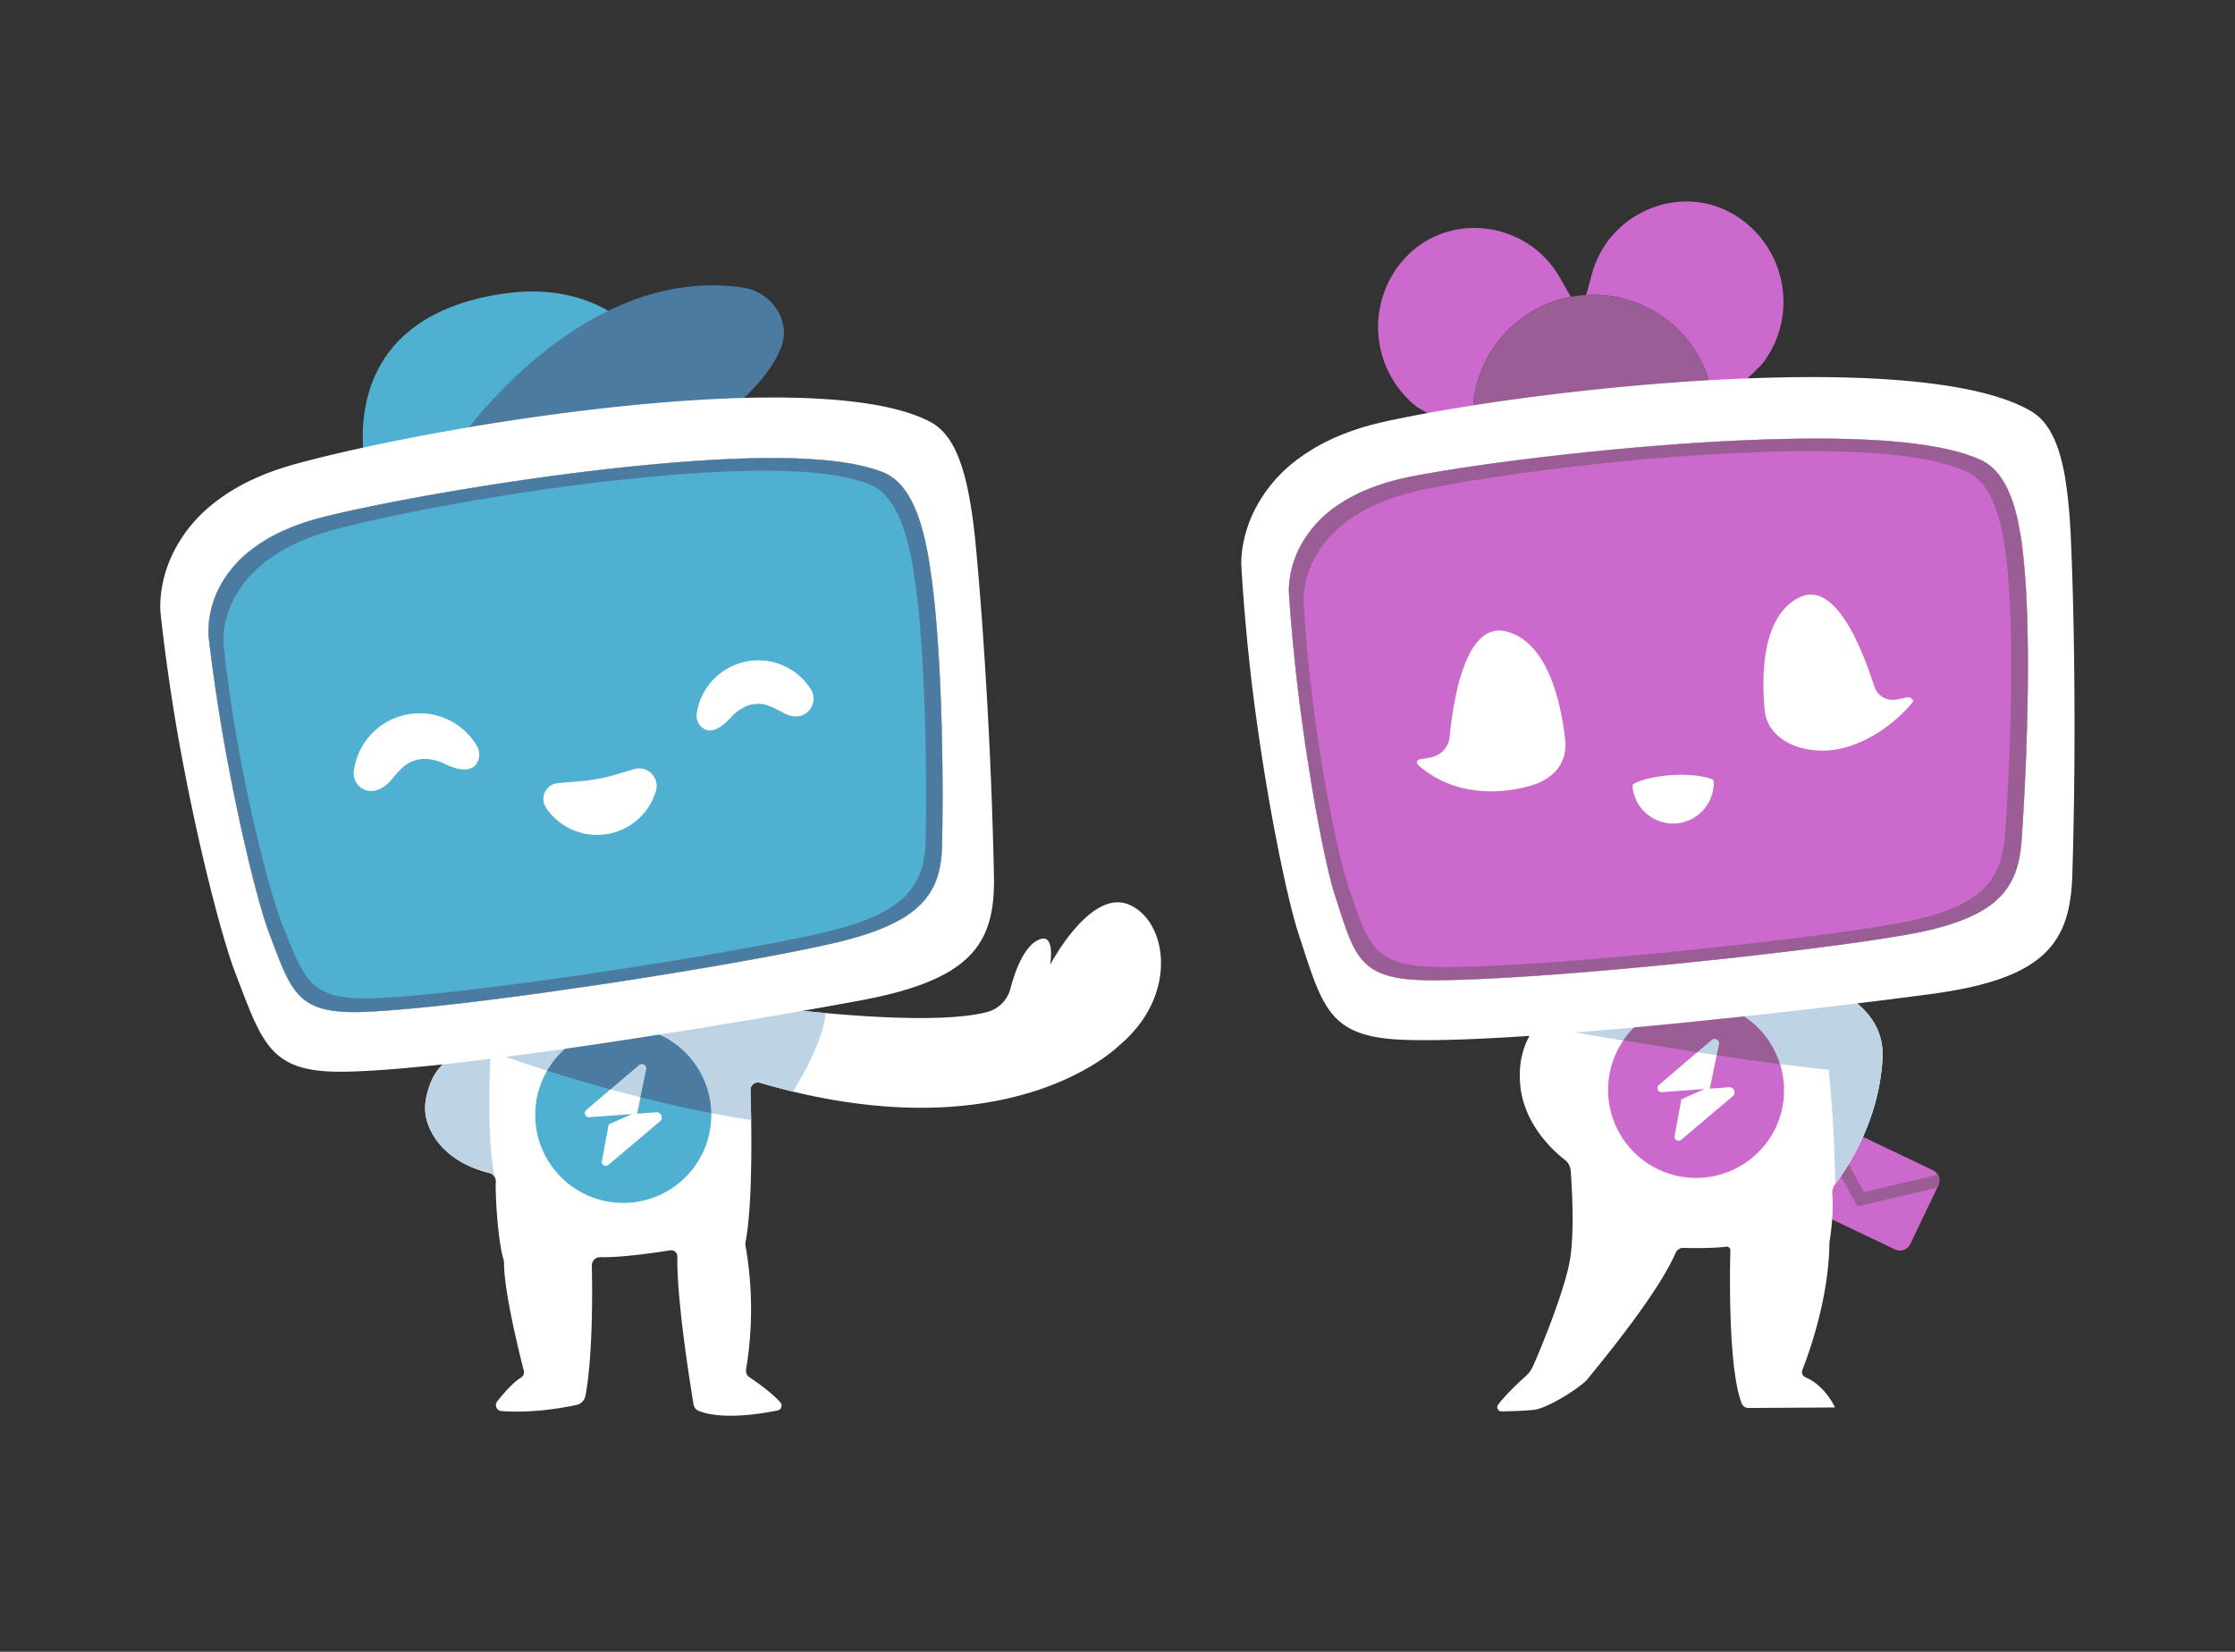 <svg id="Layer_1" data-name="Layer 1" xmlns="http://www.w3.org/2000/svg" viewBox="0 0 1353 1000"><rect x="0" y="0" width="1353" height="1000" fill="#333333" stroke="none"/><defs><style>.cls-1{fill:#fff;}.cls-2{fill:#bed4e4;}.cls-3{fill:#50b0d1;}.cls-4{fill:#4c7ba2;}.cls-5{fill:#cc69cc;}.cls-6{fill:#9b5d95;}</style></defs><path class="cls-1" d="M677.87,632.61s-60,61.35-197.79,28.25q-9.75-2.34-20-5.34a4.52,4.52,0,0,0-5.77,4.47c.15,4.34.31,10.7.43,18.14.32,22.6.09,55.37-3.37,73.56a7.29,7.29,0,0,0,0,2.83,221.11,221.11,0,0,1,.29,74.46,4.84,4.84,0,0,0,2.07,4.86c4.44,2.95,13.43,9.25,18.6,15.1a3,3,0,0,1-1.69,5c-9.86,2-33.5,5.86-47.69.22a5.16,5.16,0,0,1-3.12-4c-2.05-12.38-10.28-63.88-9.78-89.43a3.72,3.72,0,0,0-4.3-3.77c-9.17,1.45-30.18,4.51-42.21,4.12a5.09,5.09,0,0,0-5.29,5.23c.44,14.77.6,55.32-3.84,78.7a7,7,0,0,1-5.46,5.57c-8.28,1.78-26.84,5.08-45.4,3.68a3.61,3.61,0,0,1-2.56-5.84c3.73-4.73,9.53-11.45,14.41-14.42a3.88,3.88,0,0,0,1.67-4.29c-2.79-10.83-11.86-47.49-11.95-64.83a10.12,10.12,0,0,0-.53-3.23c-1.52-4.5-4.11-21.87-4.55-43.29,0-.92.08-1.86.13-2.8a5.32,5.32,0,0,0-.68-2.88,5.16,5.16,0,0,0-3.34-2.56c-8.9-2.13-29.11-9-36.88-29A29.45,29.45,0,0,1,258,664.55c1.79-8.88,6.63-22.16,19.71-25.21,4.35-1,9.6-3.6,15.19-7,.77-.47,1.55-1,2.32-1.47l2.36-1.54c19.17-12.81,40.28-32.81,41.73-32.81,2,0,73.63,8.7,73.63,8.7l39.5,2.67s20.79,3,47.41,5.44c33,3,75,5.11,97.46-.56a19.82,19.82,0,0,0,14.37-14.22c2.73-10.48,8.56-27.11,18.49-30.15,8.47-2.29,5.68,14.8,5.54,15.69.79-1.48,24.65-46.15,47.69-36.45C706.78,557.49,713.68,602.48,677.87,632.61Z"/><path class="cls-2" d="M499.8,613.31c-1.47,18.83-19.72,47.55-19.72,47.55q-9.75-2.34-20-5.34a4.52,4.52,0,0,0-5.77,4.47c.15,4.34.31,10.7.43,18.14v0c-81.37-12.74-157.62-41.52-157.62-41.52v0c-.87,15.88-2.31,53.91,2.38,76.08a5.16,5.16,0,0,0-3.34-2.56c-8.9-2.13-29.11-9-36.88-29A29.45,29.45,0,0,1,258,664.55c1.79-8.88,6.63-22.16,19.71-25.21,4.35-1,9.6-3.6,15.19-7,.77-.47,1.55-1,2.32-1.47s1.57-1,2.36-1.54c19.17-12.81,40.28-32.81,41.73-32.81,2,0,73.63,8.7,73.63,8.7l39.5,2.67S473.18,610.88,499.8,613.31Z"/><path class="cls-3" d="M428.74,661.26c.3,1.15.57,2.31.81,3.49C429.31,663.57,429.05,662.4,428.74,661.26Zm-.41-1.47a53.73,53.73,0,0,0-2-5.51A54.6,54.6,0,0,1,428.33,659.79Z"/><path class="cls-3" d="M430.52,673.89q0-1.33-.12-2.7c-.06-.9-.15-1.81-.27-2.71l-.15-1.19s0,0,0,0c-.11-.83-.26-1.65-.41-2.47v0c-.24-1.18-.51-2.34-.81-3.49-.13-.5-.27-1-.41-1.47a54.6,54.6,0,0,0-2-5.51,53.33,53.33,0,0,0-3.88-7.47c-.21-.34-.43-.68-.65-1-.43-.66-.88-1.31-1.35-2-.23-.33-.47-.64-.7-1a53.08,53.08,0,0,0-10.91-10.78l-.84-.61c-.36-.26-.73-.5-1.09-.75l-.52-.35c-.56-.36-1.13-.73-1.71-1.08-1.41-.85-2.88-1.64-4.37-2.36l-1.07-.49c-.4-.19-.8-.36-1.21-.54s-.69-.29-1.06-.43c-1.53-.61-3.08-1.16-4.68-1.62-.39-.12-.79-.24-1.19-.34-.81-.22-1.62-.42-2.44-.6l-1.23-.26-1.23-.22c-.42-.07-.83-.14-1.25-.19s-.84-.12-1.26-.17a54.79,54.79,0,0,0-10.27-.25c-1.21.09-2.4.21-3.58.38l-.87.13-1.17.19-1.67.33c-.4.09-.8.17-1.19.27l-.52.13c-.36.08-.71.17-1.06.27-1.12.3-2.22.64-3.3,1-.51.17-1,.35-1.52.55s-.87.32-1.29.5-.57.22-.86.35-.86.38-1.28.57-1.12.52-1.66.79-1.11.56-1.65.86-1.07.6-1.6.91-1.05.63-1.57,1-1,.66-1.51,1-1,.7-1.5,1.06-1,.73-1.45,1.12-.95.75-1.4,1.15l-1.23,1.08a2.53,2.53,0,0,0-.26.23l-1.21,1.14c-.36.35-.72.72-1.07,1.09a2.46,2.46,0,0,0-.28.28c-.4.41-.79.84-1.16,1.25l-.95,1.09-.43.51c-1.07,1.3-2.09,2.65-3,4.05a.18.18,0,0,0-.07.1c-.67,1-1.31,2-1.9,3a.1.1,0,0,0,0,0c-.3.52-.6,1.05-.89,1.59-.19.34-.36.68-.53,1-.66,1.28-1.27,2.6-1.81,3.94a53.29,53.29,0,1,0,102.58,19Zm-31.08,5.05-1.93,1.63-8.61,7.29-2.38,2-18.18,15.37a2.43,2.43,0,0,1-4-2.29L368,683.33l.48-2.58,2-.88,11-4.9,1-.47-25.81,1.86a2.44,2.44,0,0,1-2.09-4,3.4,3.4,0,0,1,.32-.34l5.48-4.68L363.1,665l2.84-2.43h0l3.57-3.06,4.33-3.69,12.95-11a2.67,2.67,0,0,1,3.64.1,2.5,2.5,0,0,1,.61.86h0a2.65,2.65,0,0,1,.17,1.67l-2.7,13-.55,2.7-.24,1.14-.46,2.27-.6,2.93-1,4.75,11.48-.83A3.12,3.12,0,0,1,399.44,678.94Z"/><path class="cls-4" d="M329.74,650.91c.18-.35.35-.69.54-1-.19.34-.36.68-.53,1Z"/><path class="cls-4" d="M391.05,645.76a2.6,2.6,0,0,0-.61-.86A2.5,2.5,0,0,1,391.05,645.76Z"/><path class="cls-4" d="M391.06,645.77a2.65,2.65,0,0,1,.17,1.67l-2.7,13,2.69-13A2.74,2.74,0,0,0,391.06,645.77Z"/><path class="cls-4" d="M391.23,647.44a2.65,2.65,0,0,0-.17-1.67h0a2.5,2.5,0,0,0-.61-.86,2.67,2.67,0,0,0-3.64-.1l-12.95,11-4.33,3.69c-14.45-3.94-27.45-7.86-38.31-11.29.59-1,1.23-2,1.9-3a.18.18,0,0,1,.07-.1c.94-1.4,2-2.75,3-4.05l.43-.51.95-1.09c.37-.41.76-.84,1.16-1.25a2.46,2.46,0,0,1,.28-.28c.35-.37.71-.74,1.07-1.09l1.21-1.14a2.53,2.53,0,0,1,.26-.23l1.23-1.08c.45-.4.93-.78,1.4-1.15s1-.75,1.45-1.12,1-.71,1.5-1.06,1-.69,1.51-1,1-.65,1.57-1,1-.61,1.6-.91,1.09-.58,1.65-.86,1.1-.54,1.66-.79.85-.39,1.28-.57.57-.24.86-.35.87-.35,1.29-.5,1-.38,1.52-.55c1.08-.36,2.18-.7,3.3-1,.35-.1.7-.19,1.06-.27l.52-.13c.39-.1.79-.18,1.19-.27l1.67-.33,1.17-.19.87-.13c1.18-.17,2.37-.29,3.58-.38a54.79,54.79,0,0,1,10.27.25c.42,0,.83.1,1.26.17s.83.12,1.25.19l1.23.22,1.23.26c.82.18,1.63.38,2.44.6.4.1.8.22,1.19.34,1.6.46,3.15,1,4.68,1.62.37.14.72.28,1.06.43s.81.35,1.21.54l1.07.49c1.49.72,3,1.51,4.37,2.36.58.35,1.15.72,1.71,1.08l.52.35c.36.25.73.49,1.09.75l.84.61a53.08,53.08,0,0,1,10.91,10.78c.23.31.47.62.7,1,.47.65.92,1.3,1.35,2,.22.33.44.67.65,1a53.33,53.33,0,0,1,3.88,7.47,54.6,54.6,0,0,1,2,5.51c.14.48.28,1,.41,1.47.3,1.15.57,2.31.81,3.49v0c.15.82.3,1.64.41,2.47,0,0,0,0,0,0l.15,1.19c.12.9.21,1.81.27,2.71s.11,1.81.12,2.7c-14.84-2.89-29.25-6.17-42.78-9.57l.24-1.14.55-2.7Z"/><path class="cls-3" d="M287.07,273.77l38.46,6.35c-35.88,6.61-75.19,10.74-103.73,5.27,0,0-23.3-91.11,81.25-107.37,28.63-4.45,50.38,1.14,66.8,11.08C318,220.88,287.07,273.77,287.07,273.77Z"/><path class="cls-4" d="M421.58,263.92l-90.94,18.32-16.24-4.31-37.49-10s34.48-50.72,88-78.13c24.66-12.61,53.35-20.27,84.58-15.76,17.29,2.49,29.07,19.41,23.8,35.06C464,236.74,421.58,263.92,421.58,263.92Z"/><g id="Forma_1" data-name="Forma 1"><path class="cls-1" d="M583.55,286.79c-.24-.88-.5-1.74-.75-2.59s-.53-1.67-.8-2.47q-.79-2.42-1.66-4.59c-4.6-11.6-10.43-18.31-17.68-22-25.2-12.95-72-16.12-125.38-13.79-19.33.85-39.5,2.42-59.82,4.5-14,1.44-28.12,3.13-42.06,5-57.73,7.75-112.72,18.63-149.13,28.09-2.71.7-5.32,1.4-7.81,2.09-2.77.76-5.44,1.56-8,2.4s-5.08,1.72-7.49,2.62c-4.81,1.83-9.27,3.8-13.41,5.86a113.81,113.81,0,0,0-21.16,13.56,86.83,86.83,0,0,0-24,30.1c-9.32,19.57-7.18,36.12-7.13,36.32,0,0,4.45,43.43,13.91,92.12,4.38,23.06,9.69,47.32,15,68.82.3,1.2.59,2.39.89,3.57,2.8,11.17,5.58,21.53,8.17,30.46,1.31,4.47,2.56,8.58,3.76,12.28q.9,2.76,1.74,5.21c.57,1.62,1.12,3.13,1.65,4.51C157,627,162.13,644.64,192.89,648.18h0c1.23.14,2.49.25,3.81.35s2.7.17,4.12.22c.7,0,1.43,0,2.16.06,2.2,0,4.5,0,6.91,0,13.27-.29,30.13-1.55,49.19-3.49h0c34.42-3.5,76.08-9.2,116.92-15.4,9.51-1.45,19-2.92,28.31-4.4l4.8-.77L414,624l1.3-.2,10.67-1.72h0l14.17-2.32,3.06-.51q8.64-1.44,16.87-2.83l6.23-1.07c3.3-.55,6.53-1.11,9.69-1.66l8.5-1.48,12-2.1c8.73-1.56,16.62-3,23.45-4.25,8.48-1.56,16.12-3.26,23-5.12,1.72-.46,3.39-.94,5-1.42s3.21-1,4.75-1.5c3.07-1,6-2.06,8.7-3.17,10.9-4.41,19.08-9.56,25.12-15.61,12.08-12.09,15.59-27.79,15.19-48.47-1.45-75.25-6.63-155.44-11.17-202-1.13-11.64-2.54-21.59-4.24-30.08C585.47,294.21,584.54,290.34,583.55,286.79ZM563,343.66c6.09,38.09,8.42,107.08,7.34,166.36-.2,16.3-3.49,28.52-14,38.47-5.24,5-12.29,9.35-21.73,13.3-2.36,1-4.88,2-7.55,2.89-1.35.46-2.71.92-4.14,1.37l-2.15.68c-.74.23-1.48.44-2.23.66-6,1.76-12.7,3.42-20.15,5-59.26,13.1-215,37.57-277.48,40.2-41.31,1.7-44.24-11.56-57.93-47.47-.43-1.13-.87-2.35-1.32-3.67s-.92-2.73-1.39-4.24-1-3.08-1.47-4.75c-.12-.42-.25-.84-.37-1.27s-.26-.86-.38-1.29l-.77-2.69c-2.05-7.29-4.24-15.76-6.46-24.92-4.43-18.33-8.95-39.49-12.72-59.63-7.68-40.26-11.73-76.34-11.71-76.34,0-.23-1.92-14,6-29.94A68.48,68.48,0,0,1,153.23,332a97.14,97.14,0,0,1,18.53-10.8q5.44-2.46,11.8-4.63c2.13-.72,4.33-1.41,6.62-2.07l1.73-.49,1.77-.48c1.19-.32,2.4-.62,3.62-.92,39.06-9.5,109.34-21.94,176-29.27,66.69-7.18,129.62-9.75,160.88,2.42,6.57,2.58,12.25,7.54,17.13,16.56.61,1.13,1.21,2.32,1.8,3.59.29.63.58,1.27.86,1.94a1.12,1.12,0,0,0,.11.25l.1.25.21.51c.15.34.28.69.42,1,.55,1.4,1.1,2.87,1.62,4.41l.39,1.18c.06.2.13.4.19.6s.14.4.19.6c.13.42.26.82.38,1.24s.25.84.38,1.26A183.17,183.17,0,0,1,563,343.66Z"/><path class="cls-1" d="M563,343.66c6.09,38.09,8.42,107.08,7.34,166.36-.2,16.3-3.49,28.52-14,38.47-5.24,5-12.29,9.35-21.73,13.3-2.36,1-4.88,2-7.55,2.89-1.35.46-2.71.92-4.14,1.37l-2.15.68c-.74.23-1.48.44-2.23.66-6,1.76-12.7,3.42-20.15,5-59.26,13.1-215,37.57-277.48,40.2-41.31,1.7-44.24-11.56-57.93-47.47-.43-1.13-.87-2.35-1.32-3.67s-.92-2.73-1.39-4.24-1-3.08-1.47-4.75c-.12-.42-.25-.84-.37-1.27s-.26-.86-.38-1.29l-.77-2.69c-2.05-7.29-4.24-15.76-6.46-24.92-4.43-18.33-8.95-39.49-12.72-59.63-7.68-40.26-11.73-76.34-11.71-76.34,0-.23-1.92-14,6-29.94A68.48,68.48,0,0,1,153.23,332a97.14,97.14,0,0,1,18.53-10.8q5.44-2.46,11.8-4.63c2.13-.72,4.33-1.41,6.62-2.07l1.73-.49,1.77-.48c1.19-.32,2.4-.62,3.62-.92,39.06-9.5,109.34-21.94,176-29.27,66.69-7.18,129.62-9.75,160.88,2.42,6.57,2.58,12.25,7.54,17.13,16.56.61,1.13,1.21,2.32,1.8,3.59.29.63.58,1.27.86,1.94a1.12,1.12,0,0,0,.11.25l.1.25.21.51c.15.34.28.69.42,1,.55,1.4,1.1,2.87,1.62,4.41l.39,1.18c.06.2.13.4.19.6s.14.4.19.6c.13.42.26.82.38,1.24s.25.84.38,1.26A183.17,183.17,0,0,1,563,343.66Z"/></g><g id="Forma_1_copiar" data-name="Forma 1 copiar"><path class="cls-4" d="M563,343.66c6.09,38.09,8.42,107.08,7.34,166.36-.2,16.3-3.49,28.52-14,38.47-5.24,5-12.29,9.35-21.73,13.3-2.36,1-4.88,2-7.55,2.89-1.35.46-2.71.92-4.14,1.37l-2.15.68c-.74.23-1.48.44-2.23.66-6,1.76-12.7,3.42-20.15,5-59.26,13.1-215,37.57-277.48,40.2-41.31,1.7-44.24-11.56-57.93-47.47-.43-1.13-.87-2.35-1.32-3.67s-.92-2.73-1.39-4.24-1-3.08-1.47-4.75c-.12-.42-.25-.84-.37-1.27s-.26-.86-.38-1.29l-.77-2.69c-2.05-7.29-4.24-15.76-6.46-24.92-4.43-18.33-8.95-39.49-12.72-59.63-7.68-40.26-11.73-76.34-11.71-76.34,0-.23-1.92-14,6-29.94A68.48,68.48,0,0,1,153.23,332a97.14,97.14,0,0,1,18.53-10.8q5.44-2.46,11.8-4.63c2.13-.72,4.33-1.41,6.62-2.07l1.73-.49,1.77-.48c1.19-.32,2.4-.62,3.62-.92,39.06-9.5,109.34-21.94,176-29.27,66.69-7.18,129.62-9.75,160.88,2.42,6.57,2.58,12.25,7.54,17.13,16.56.61,1.13,1.21,2.32,1.8,3.59.29.63.58,1.27.86,1.94a1.12,1.12,0,0,0,.11.25l.1.25.21.51c.15.34.28.69.42,1,.55,1.4,1.1,2.87,1.62,4.41l.39,1.18c.06.2.13.4.19.6s.14.4.19.6c.13.42.26.82.38,1.24s.25.84.38,1.26A183.17,183.17,0,0,1,563,343.66Z"/></g><g id="Forma_1_copiar_2" data-name="Forma 1 copiar 2"><path class="cls-3" d="M553.36,348.21a173.12,173.12,0,0,0-4.84-23.32c-.23-.81-.47-1.6-.71-2.38-.07-.19-.13-.38-.19-.57l-.18-.57c-.12-.38-.25-.75-.37-1.12-.5-1.48-1-2.88-1.55-4.21q-.19-.51-.39-1c-.07-.17-.14-.33-.2-.49l-.11-.24a2.44,2.44,0,0,0-.1-.24c-.27-.63-.54-1.25-.82-1.85-.55-1.2-1.12-2.33-1.7-3.41-4.66-8.6-10.07-13.32-16.33-15.79-29.78-11.57-89.8-9.17-153.43-2.17s-130.67,19.6-168.1,29.27c-1.18.3-2.34.61-3.47.93l-1.69.48-1.67.49q-3.28,1-6.35,2.08c-4.08,1.43-7.85,3-11.36,4.58a98.66,98.66,0,0,0-17.91,10.53,68.78,68.78,0,0,0-20.27,23.29c-8,15.25-6.26,28.16-6.24,28.15s3.37,33.69,10.76,71.61c3.61,19,8.05,38.94,12.45,56.29,2.2,8.68,4.38,16.71,6.43,23.63l.77,2.54c.12.41.25.82.38,1.23s.24.8.37,1.2c.49,1.59,1,3.09,1.45,4.52s.94,2.77,1.39,4,.89,2.42,1.32,3.48c13.59,34.14,16.67,46.8,56.25,45.18,60-2.48,208.58-25.81,265-38.27,7.09-1.49,13.47-3.07,19.19-4.74,1.43-.42,2.82-.85,4.17-1.28s2.66-.87,3.94-1.31q3.81-1.34,7.18-2.74c9-3.77,15.71-7.95,20.69-12.68,10-9.48,13.08-21.12,13.27-36.65C561.36,450.22,559.16,384.5,553.36,348.21Z"/></g><path class="cls-1" d="M383.87,465.64a10.63,10.63,0,0,1,13.24,13.13,37.2,37.2,0,0,1-66.47,10.38,9.64,9.64,0,0,1,7.13-15.08l12.52-1a113.94,113.94,0,0,0,23.24-4.34Z"/><path class="cls-1" d="M288.62,451.51a10.14,10.14,0,0,1,.24,10.21c-3.35,5.81-10.87,5-19.82.67a28.86,28.86,0,0,0-11.37-2.91,19.51,19.51,0,0,0-14.41,5.61,83,83,0,0,0-6.38,7,18.26,18.26,0,0,1-9.71,6.55,10.7,10.7,0,0,1-13-11.9,40.26,40.26,0,0,1,74.48-15.27Z"/><path class="cls-1" d="M421.8,431.64a9.52,9.52,0,0,0,3.38,8.95c4.94,3.87,11.17.51,17.42-6.37a27.33,27.33,0,0,1,8.85-6.51,18.26,18.26,0,0,1,14.48-.17,75.9,75.9,0,0,1,8,3.86,19.26,19.26,0,0,0,6.2,2.22,10.76,10.76,0,0,0,10.7-16.42,37.68,37.68,0,0,0-69,14.44Z"/><path class="cls-5" d="M1173.38,717.71l-.62,1.3-16.3,34.14a7,7,0,0,1-9.26,3.28L1089.71,729a7,7,0,0,1-3.28-9.27l14.91-31.22,2-4.21a7,7,0,0,1,9.26-3.29l57.49,27.44a6.83,6.83,0,0,1,3,2.68A7,7,0,0,1,1173.38,717.71Z"/><path class="cls-6" d="M1173.38,717.71l-.62,1.3-48.25,11.32-23.17-41.82-2.27-4.08.85-1.77a10.74,10.74,0,0,1,14.32-5.07L1112.6,681l-1.62,3.43a3.17,3.17,0,0,0-2.42-.12,4.42,4.42,0,0,0-.69.34l20.5,37,44.68-10.49A7,7,0,0,1,1173.38,717.71Z"/><path class="cls-1" d="M1139.62,639.54c-.11,3.3-.37,6.54-.76,9.69-4,33.78-21.66,59.46-27.86,67.59a9,9,0,0,0-1.78,6.19c1.09,13.2-1.73,29-1.73,29-.27,33.63-12.32,67-16.4,77.39a3.41,3.41,0,0,0,1.85,4.39c12.19,5.19,17.9,18.3,17.9,18.3l-52.27.31a4.48,4.48,0,0,1-4.24-2.87c-8.16-21.22-7.16-79.5-6.82-92.57a2.18,2.18,0,0,0-2.49-2.21c-8.25,1.06-19.77.9-25.45.74a5.27,5.27,0,0,0-5.13,2.81c-11,26-49.87,72.12-53.34,76.55-3.69,4.68-23.77,17.65-32.47,18.67-5.54.63-14.68.87-19.65.94a2.52,2.52,0,0,1-2.09-4c4.79-6.39,12.62-13.67,16.74-17.33a17.69,17.69,0,0,0,4.28-5.81c5.31-11.68,19.78-47.49,22.6-65.25,2.65-16.72,1.11-43.12.34-53.34,0-.32-.06-.63-.12-.94v0a9.15,9.15,0,0,0-3.38-5.56c-7.24-5.63-24.59-21.41-27-44.9-3.24-32.15,19.08-45.19,19.08-45.19l11.39-2.58L1063.64,584a162.65,162.65,0,0,1,34.61,8.86C1118.71,600.67,1140.52,614.83,1139.62,639.54Z"/><path class="cls-5" d="M1079.94,658.73c0-.91,0-1.79-.12-2.7s-.16-1.82-.27-2.72c0-.39-.11-.8-.16-1.18a.13.13,0,0,1,0-.06c-.12-.83-.26-1.66-.42-2.46v0c-.23-1.18-.5-2.33-.8-3.49-.13-.49-.27-1-.42-1.46,0-.13-.07-.25-.11-.38a53.09,53.09,0,0,0-1.86-5.13,54,54,0,0,0-3.87-7.48c-.21-.35-.43-.68-.65-1-.43-.66-.89-1.31-1.35-2l-.7-.95A53.49,53.49,0,0,0,1058.29,617c-.27-.21-.56-.42-.84-.62l-1.09-.74a5.91,5.91,0,0,0-.52-.35q-.84-.56-1.71-1.08-2.13-1.29-4.38-2.37c-.35-.16-.7-.34-1.06-.48s-.8-.37-1.22-.55l-1-.43q-2.3-.92-4.68-1.62c-.39-.13-.79-.23-1.19-.33-.81-.22-1.63-.43-2.44-.6-.42-.09-.82-.2-1.24-.26l-1.23-.23-1.24-.19-1.26-.18a54.82,54.82,0,0,0-10.27-.23c-1.21.09-2.4.21-3.58.38-.3,0-.59.09-.87.13s-.78.13-1.17.19c-.56.1-1.11.19-1.67.32-.4.1-.81.17-1.2.28a3.8,3.8,0,0,0-.51.13,7.62,7.62,0,0,0-1.07.27c-1.11.3-2.22.63-3.29,1-.51.15-1,.35-1.52.54s-.87.33-1.3.51a7.62,7.62,0,0,0-.85.35c-.43.18-.86.36-1.29.57s-1.11.52-1.66.78-1.1.57-1.65.87-1.06.59-1.59.9l-1.57,1c-.51.33-1,.67-1.52,1s-1,.7-1.49,1.06-1,.71-1.45,1.11-1,.76-1.4,1.16-.83.7-1.23,1.08a2.53,2.53,0,0,0-.26.23c-.41.36-.81.75-1.21,1.14s-.73.71-1.08,1.09a2.29,2.29,0,0,0-.27.27c-.4.42-.79.85-1.17,1.26s-.63.73-.94,1.09l-.43.51a50.15,50.15,0,0,0-3,4s0,0,0,0,0,0-.05.09c-.68,1-1.31,2-1.91,3,0,0,0,0,0,0-.3.52-.59,1-.88,1.6-.19.34-.36.67-.53,1-.66,1.29-1.27,2.61-1.82,3.93a53.3,53.3,0,1,0,100.37,35.52A52.6,52.6,0,0,0,1079.94,658.73Zm-31.08,5-1.93,1.64-8.62,7.29-2.37,2-18.18,15.39a2.44,2.44,0,0,1-4-2.3l3.62-19.61.48-2.58,2-.9,11-4.9,1-.45L1006,661.19a2.44,2.44,0,0,1-2.08-4c.09-.1.2-.22.32-.33l5.47-4.67,2.77-2.36,2.84-2.43h0l3.57-3.06,4.33-3.71,4.19-3.57,8.75-7.47a2.69,2.69,0,0,1,3.65.12,2.33,2.33,0,0,1,.61.84h0a2.71,2.71,0,0,1,.17,1.68l-1.36,6.6-1.34,6.45-.56,2.69-.23,1.15-.47,2.26-.59,2.94-1,4.74,11.48-.83A3.12,3.12,0,0,1,1048.86,663.77Z"/><path class="cls-2" d="M1139.63,639.54c-.12,3.3-.38,6.54-.77,9.69-32.23,2.67-190.81-25.11-190.81-25.11l2.8-14.6L1063.65,584S1141.3,593.36,1139.63,639.54Z"/><path class="cls-6" d="M1040.65,632.27a2.71,2.71,0,0,0-.17-1.68h0a2.33,2.33,0,0,0-.61-.84,2.69,2.69,0,0,0-3.65-.12l-8.75,7.47c-16.31-2.49-31.9-5-44.88-7.14,0,0,0,0,0,0a50.15,50.15,0,0,1,3-4l.43-.51c.31-.36.62-.73.94-1.09s.77-.84,1.17-1.26a2.29,2.29,0,0,1,.27-.27c.35-.38.72-.74,1.08-1.09s.8-.78,1.21-1.14a2.53,2.53,0,0,1,.26-.23q.6-.57,1.23-1.08c.45-.4.93-.78,1.4-1.16s1-.76,1.45-1.11,1-.71,1.49-1.06,1-.69,1.52-1l1.57-1c.53-.31,1.05-.61,1.59-.9s1.09-.59,1.65-.87,1.1-.53,1.66-.78.86-.39,1.29-.57a7.62,7.62,0,0,1,.85-.35c.43-.18.87-.35,1.3-.51s1-.39,1.52-.54c1.07-.37,2.18-.7,3.29-1a7.62,7.62,0,0,1,1.07-.27,3.8,3.8,0,0,1,.51-.13c.39-.11.8-.18,1.2-.28.56-.13,1.11-.22,1.67-.32.39-.06.78-.14,1.17-.19s.57-.1.87-.13c1.18-.17,2.37-.29,3.58-.38a54.82,54.82,0,0,1,10.27.23l1.26.18,1.24.19,1.23.23c.42.06.82.17,1.24.26.81.17,1.63.38,2.44.6.4.1.8.2,1.19.33q2.38.7,4.68,1.62l1,.43c.42.18.82.35,1.22.55s.71.32,1.06.48q2.25,1.08,4.38,2.37.87.52,1.71,1.08a5.91,5.91,0,0,1,.52.35l1.09.74c.28.2.57.41.84.62a53.49,53.49,0,0,1,10.91,10.76l.7.95c.46.65.92,1.3,1.35,2,.22.34.44.67.65,1a54,54,0,0,1,3.87,7.48,53.09,53.09,0,0,1,1.86,5.13c-12.35-1.61-25.42-3.46-38.34-5.38Z"/><path class="cls-2" d="M1139.63,639.54c-.12,3.3-.38,6.54-.77,9.69-4,33.78-21.66,59.46-27.86,67.59,0,0-.44-72.5-12.75-124C1118.72,600.67,1140.52,614.84,1139.63,639.54Z"/><path class="cls-5" d="M950.94,179.72a73,73,0,0,0-58.83,80.76c.28,2.19.63,4.32,1.09,6.43L858,246.55a61.6,61.6,0,0,1-10.77-86.42c.58-.74,1.17-1.46,1.79-2.17,26.19-30.68,75.34-24.93,95.28,10.12Z"/><path class="cls-5" d="M1066.65,220.56l-29.09,28.34c-.07-2.14-.24-4.31-.52-6.48a73,73,0,0,0-76.82-63.85l3.53-12.89c10.72-38.9,57-56.54,89.88-33.22.75.53,1.52,1.09,2.25,1.66A61.59,61.59,0,0,1,1066.65,220.56Z"/><path class="cls-6" d="M1037,242.42c.28,2.17.45,4.34.52,6.48a74.2,74.2,0,0,1-.75,13.47L966.72,281.1l-69.47-1.31a74,74,0,0,1-4-12.88c-.46-2.11-.81-4.24-1.09-6.43a73,73,0,0,1,58.83-80.76c1.51-.29,3.06-.55,4.61-.73s3.11-.33,4.67-.42A73,73,0,0,1,1037,242.42Z"/><g id="Forma_1-2" data-name="Forma 1"><path class="cls-1" d="M1248.72,281.88c-.2-.9-.42-1.79-.63-2.66s-.45-1.73-.68-2.55q-.69-2.49-1.45-4.73c-4.06-12-9.63-19.11-16.78-23.23-24.88-14.41-72.19-20-126.38-20.41-19.64-.13-40.16.43-60.87,1.49-14.3.74-28.66,1.73-42.88,2.91-58.91,4.89-115.21,13.1-152.6,20.82q-4.19.84-8,1.7c-2.84.64-5.6,1.31-8.27,2s-5.23,1.48-7.72,2.27q-7.46,2.42-13.89,5.25a115.21,115.21,0,0,0-22.14,12.66,88,88,0,0,0-25.83,29.28c-10.45,19.36-9.13,36.23-9.09,36.44,0,0,2.28,44.25,9.36,94.08,3.26,23.61,7.4,48.47,11.68,70.53.25,1.23.48,2.45.72,3.66,2.27,11.47,4.55,22.11,6.72,31.3,1.09,4.6,2.15,8.83,3.17,12.63.52,1.9,1,3.7,1.5,5.38s1,3.22,1.44,4.65c12.85,39.37,17.12,57.56,48.11,62.72h0c1.24.21,2.52.39,3.84.55s2.73.32,4.17.44l2.18.17c2.24.16,4.57.27,7,.35,13.47.38,30.62,0,50-1h0c35.08-1.78,77.6-5.42,119.3-9.61,9.72-1,19.4-2,28.92-3l4.91-.53,4.87-.53,1.32-.14,10.9-1.19h0l14.49-1.62,3.12-.36q8.84-1,17.25-2l6.37-.76,9.91-1.19,8.69-1.06,12.27-1.52c8.93-1.13,17-2.17,24-3.1,8.67-1.15,16.5-2.48,23.58-4,1.76-.38,3.49-.78,5.17-1.18s3.3-.84,4.89-1.27c3.16-.87,6.16-1.79,9-2.77,11.28-3.92,19.83-8.71,26.27-14.53,12.86-11.64,17.22-27.37,17.88-48.35,2.4-76.35,1.27-157.89-.94-205.33-.55-11.85-1.47-22-2.75-30.7C1250.29,289.5,1249.55,285.53,1248.72,281.88ZM1225,338.46c4.21,38.93,3,109-1.11,169-1,16.51-5,28.73-16.11,38.27-5.57,4.77-12.94,8.85-22.71,12.37-2.45.89-5,1.73-7.8,2.54-1.39.4-2.8.8-4.27,1.18l-2.22.58-2.29.55c-6.18,1.48-13,2.82-20.68,4-60.73,10.23-219.8,27-283.31,26.49-42-.39-44.25-14-56.28-51.09-.37-1.16-.75-2.43-1.15-3.78s-.79-2.82-1.19-4.37-.82-3.18-1.24-4.9c-.1-.42-.21-.86-.31-1.3s-.22-.89-.32-1.33c-.21-.9-.43-1.83-.64-2.76-1.7-7.5-3.49-16.19-5.27-25.59-3.55-18.81-7-40.49-9.83-61.1-5.71-41.19-8-78-7.95-78,0-.23-1.22-14.25,7.66-30a69.77,69.77,0,0,1,22.24-23.64,99,99,0,0,1,19.34-10,128.31,128.31,0,0,1,12.21-4.08c2.19-.63,4.46-1.21,6.81-1.77l1.78-.4,1.82-.4c1.21-.26,2.46-.51,3.71-.74,40.08-7.62,112-16.63,179.91-20.63,68-3.85,131.87-3.22,162.93,10.72,6.53,2.95,12,8.27,16.52,17.67.56,1.17,1.11,2.41,1.63,3.72.26.66.53,1.32.78,2a2.14,2.14,0,0,0,.09.27l.09.25.19.53c.13.35.25.71.37,1.08.49,1.45,1,3,1.42,4.55.1.41.22.81.33,1.22a6.25,6.25,0,0,1,.16.62c.06.2.12.41.17.62.11.42.22.83.32,1.27s.21.86.32,1.29A186.17,186.17,0,0,1,1225,338.46Z"/><path class="cls-1" d="M1225,338.46c4.21,38.93,3,109-1.11,169-1,16.51-5,28.73-16.11,38.27-5.57,4.77-12.94,8.85-22.71,12.37-2.45.89-5,1.73-7.8,2.54-1.39.4-2.8.8-4.27,1.18l-2.22.58-2.29.55c-6.18,1.48-13,2.82-20.68,4-60.73,10.23-219.8,27-283.31,26.49-42-.39-44.25-14-56.28-51.09-.37-1.16-.75-2.43-1.15-3.78s-.79-2.82-1.19-4.37-.82-3.18-1.24-4.9c-.1-.42-.21-.86-.31-1.3s-.22-.89-.32-1.33c-.21-.9-.43-1.83-.64-2.76-1.7-7.5-3.49-16.19-5.27-25.59-3.55-18.81-7-40.49-9.83-61.1-5.71-41.19-8-78-7.95-78,0-.23-1.22-14.25,7.66-30a69.77,69.77,0,0,1,22.24-23.64,99,99,0,0,1,19.34-10,128.31,128.31,0,0,1,12.21-4.08c2.19-.63,4.46-1.21,6.81-1.77l1.78-.4,1.82-.4c1.21-.26,2.46-.51,3.71-.74,40.08-7.62,112-16.63,179.91-20.63,68-3.85,131.87-3.22,162.93,10.72,6.53,2.95,12,8.27,16.52,17.67.56,1.17,1.11,2.41,1.63,3.72.26.66.53,1.32.78,2a2.14,2.14,0,0,0,.09.27l.09.25.19.53c.13.35.25.71.37,1.08.49,1.45,1,3,1.42,4.55.1.41.22.81.33,1.22a6.25,6.25,0,0,1,.16.62c.06.2.12.41.17.62.11.42.22.83.32,1.27s.21.86.32,1.29A186.17,186.17,0,0,1,1225,338.46Z"/></g><g id="Forma_1_copiar-2" data-name="Forma 1 copiar"><path class="cls-6" d="M1225,338.46c4.21,38.93,3,109-1.11,169-1,16.51-5,28.73-16.11,38.27-5.57,4.77-12.94,8.85-22.71,12.37-2.45.89-5,1.73-7.8,2.54-1.39.4-2.8.8-4.27,1.18l-2.22.58-2.29.55c-6.18,1.48-13,2.82-20.68,4-60.73,10.23-219.8,27-283.31,26.49-42-.39-44.25-14-56.28-51.09-.37-1.16-.75-2.43-1.15-3.78s-.79-2.82-1.19-4.37-.82-3.18-1.24-4.9c-.1-.42-.21-.86-.31-1.3s-.22-.89-.32-1.33c-.21-.9-.43-1.83-.64-2.76-1.7-7.5-3.49-16.19-5.27-25.59-3.55-18.81-7-40.49-9.83-61.1-5.71-41.19-8-78-7.95-78,0-.23-1.22-14.25,7.66-30a69.77,69.77,0,0,1,22.24-23.64,99,99,0,0,1,19.34-10,128.31,128.31,0,0,1,12.21-4.08c2.19-.63,4.46-1.21,6.81-1.77l1.78-.4,1.82-.4c1.21-.26,2.46-.51,3.71-.74,40.08-7.62,112-16.63,179.91-20.63,68-3.85,131.87-3.22,162.93,10.72,6.53,2.95,12,8.27,16.52,17.67.56,1.17,1.11,2.41,1.63,3.72.26.66.53,1.32.78,2a2.14,2.14,0,0,0,.09.27l.09.25.19.53c.13.35.25.71.37,1.08.49,1.45,1,3,1.42,4.55.1.41.22.81.33,1.22a6.25,6.25,0,0,1,.16.62c.06.2.12.41.17.62.11.42.22.83.32,1.27s.21.86.32,1.29A186.17,186.17,0,0,1,1225,338.46Z"/></g><g id="Forma_1_copiar_2-2" data-name="Forma 1 copiar 2"><path class="cls-5" d="M1215,342.58a176.23,176.23,0,0,0-3.7-23.88c-.2-.84-.4-1.65-.61-2.45l-.15-.59c0-.2-.11-.4-.16-.59-.1-.39-.21-.77-.32-1.15-.43-1.52-.88-3-1.34-4.35q-.18-.52-.36-1l-.18-.51-.09-.24-.09-.25c-.24-.66-.49-1.3-.74-1.92-.5-1.25-1-2.43-1.55-3.55-4.27-8.95-9.52-14-15.73-16.83-29.6-13.27-90.55-13.92-155.41-10.09s-133.44,13.15-171.88,21c-1.21.25-2.4.51-3.57.77l-1.74.4-1.7.42q-3.39.84-6.55,1.77-6.32,1.86-11.75,4.06a100.41,100.41,0,0,0-18.69,9.75,70,70,0,0,0-21.75,22.57c-8.85,15.05-7.79,28.22-7.77,28.21s1.69,34.32,7.23,73.13c2.68,19.4,6.15,39.89,9.73,57.71,1.78,8.91,3.58,17.15,5.3,24.27.22.89.43,1.76.65,2.61.1.43.21.85.32,1.27s.21.83.31,1.24c.42,1.63.84,3.18,1.25,4.65s.8,2.86,1.2,4.15.77,2.5,1.15,3.6c12,35.29,14.5,48.28,54.69,48.68,60.93.57,212.74-15.45,270.52-25.18,7.27-1.14,13.81-2.41,19.7-3.82q2.21-.53,4.29-1.08c1.39-.37,2.75-.74,4.06-1.13q3.93-1.15,7.43-2.41c9.31-3.35,16.32-7.24,21.62-11.78,10.57-9.1,14.34-20.74,15.32-36.47C1217.83,446.39,1219,379.67,1215,342.58Z"/></g><path class="cls-1" d="M1014.27,498.55A24.73,24.73,0,0,0,1036,482.23a25.16,25.16,0,0,0,1.49-8.41c0-.22,0-.43,0-.65v0a2.32,2.32,0,0,0-1.32-1.52l-.7-.24h0a42.93,42.93,0,0,0-8.45-1.81,85.78,85.78,0,0,0-28.81,1.66,43.36,43.36,0,0,0-8.19,2.77h0l-.66.33a2.26,2.26,0,0,0-1.14,1.66h0c0,.22,0,.43.08.64a25,25,0,0,0,2.45,8.2A24.71,24.71,0,0,0,1014.27,498.55Z"/><path class="cls-1" d="M866.68,458.4A14.08,14.08,0,0,0,877.6,446c1.91-20.44,9.15-70.14,34.31-63.69,24.55,6.29,32.8,41.27,35.57,65.11,1.72,14.85-7.25,24.45-21.63,28.48-18.5,5.18-46.52,6-67.56-13a1.86,1.86,0,0,1,1.09-3.16C861.38,459.44,864,459,866.68,458.4Z"/><path class="cls-1" d="M1145.57,423.69a11.57,11.57,0,0,1-10.86-7.94c-6.44-19.75-22.91-65.54-45.77-53.89-21.4,10.91-22.81,43.86-20.73,67.52,1.54,17.7,19.85,25.83,37.59,25,18.07-.84,38.76-13,52.09-29.28,1-1.18-1.25-3.06-2.76-2.94C1152.92,422.34,1148.59,423.74,1145.57,423.69Z"/></svg>